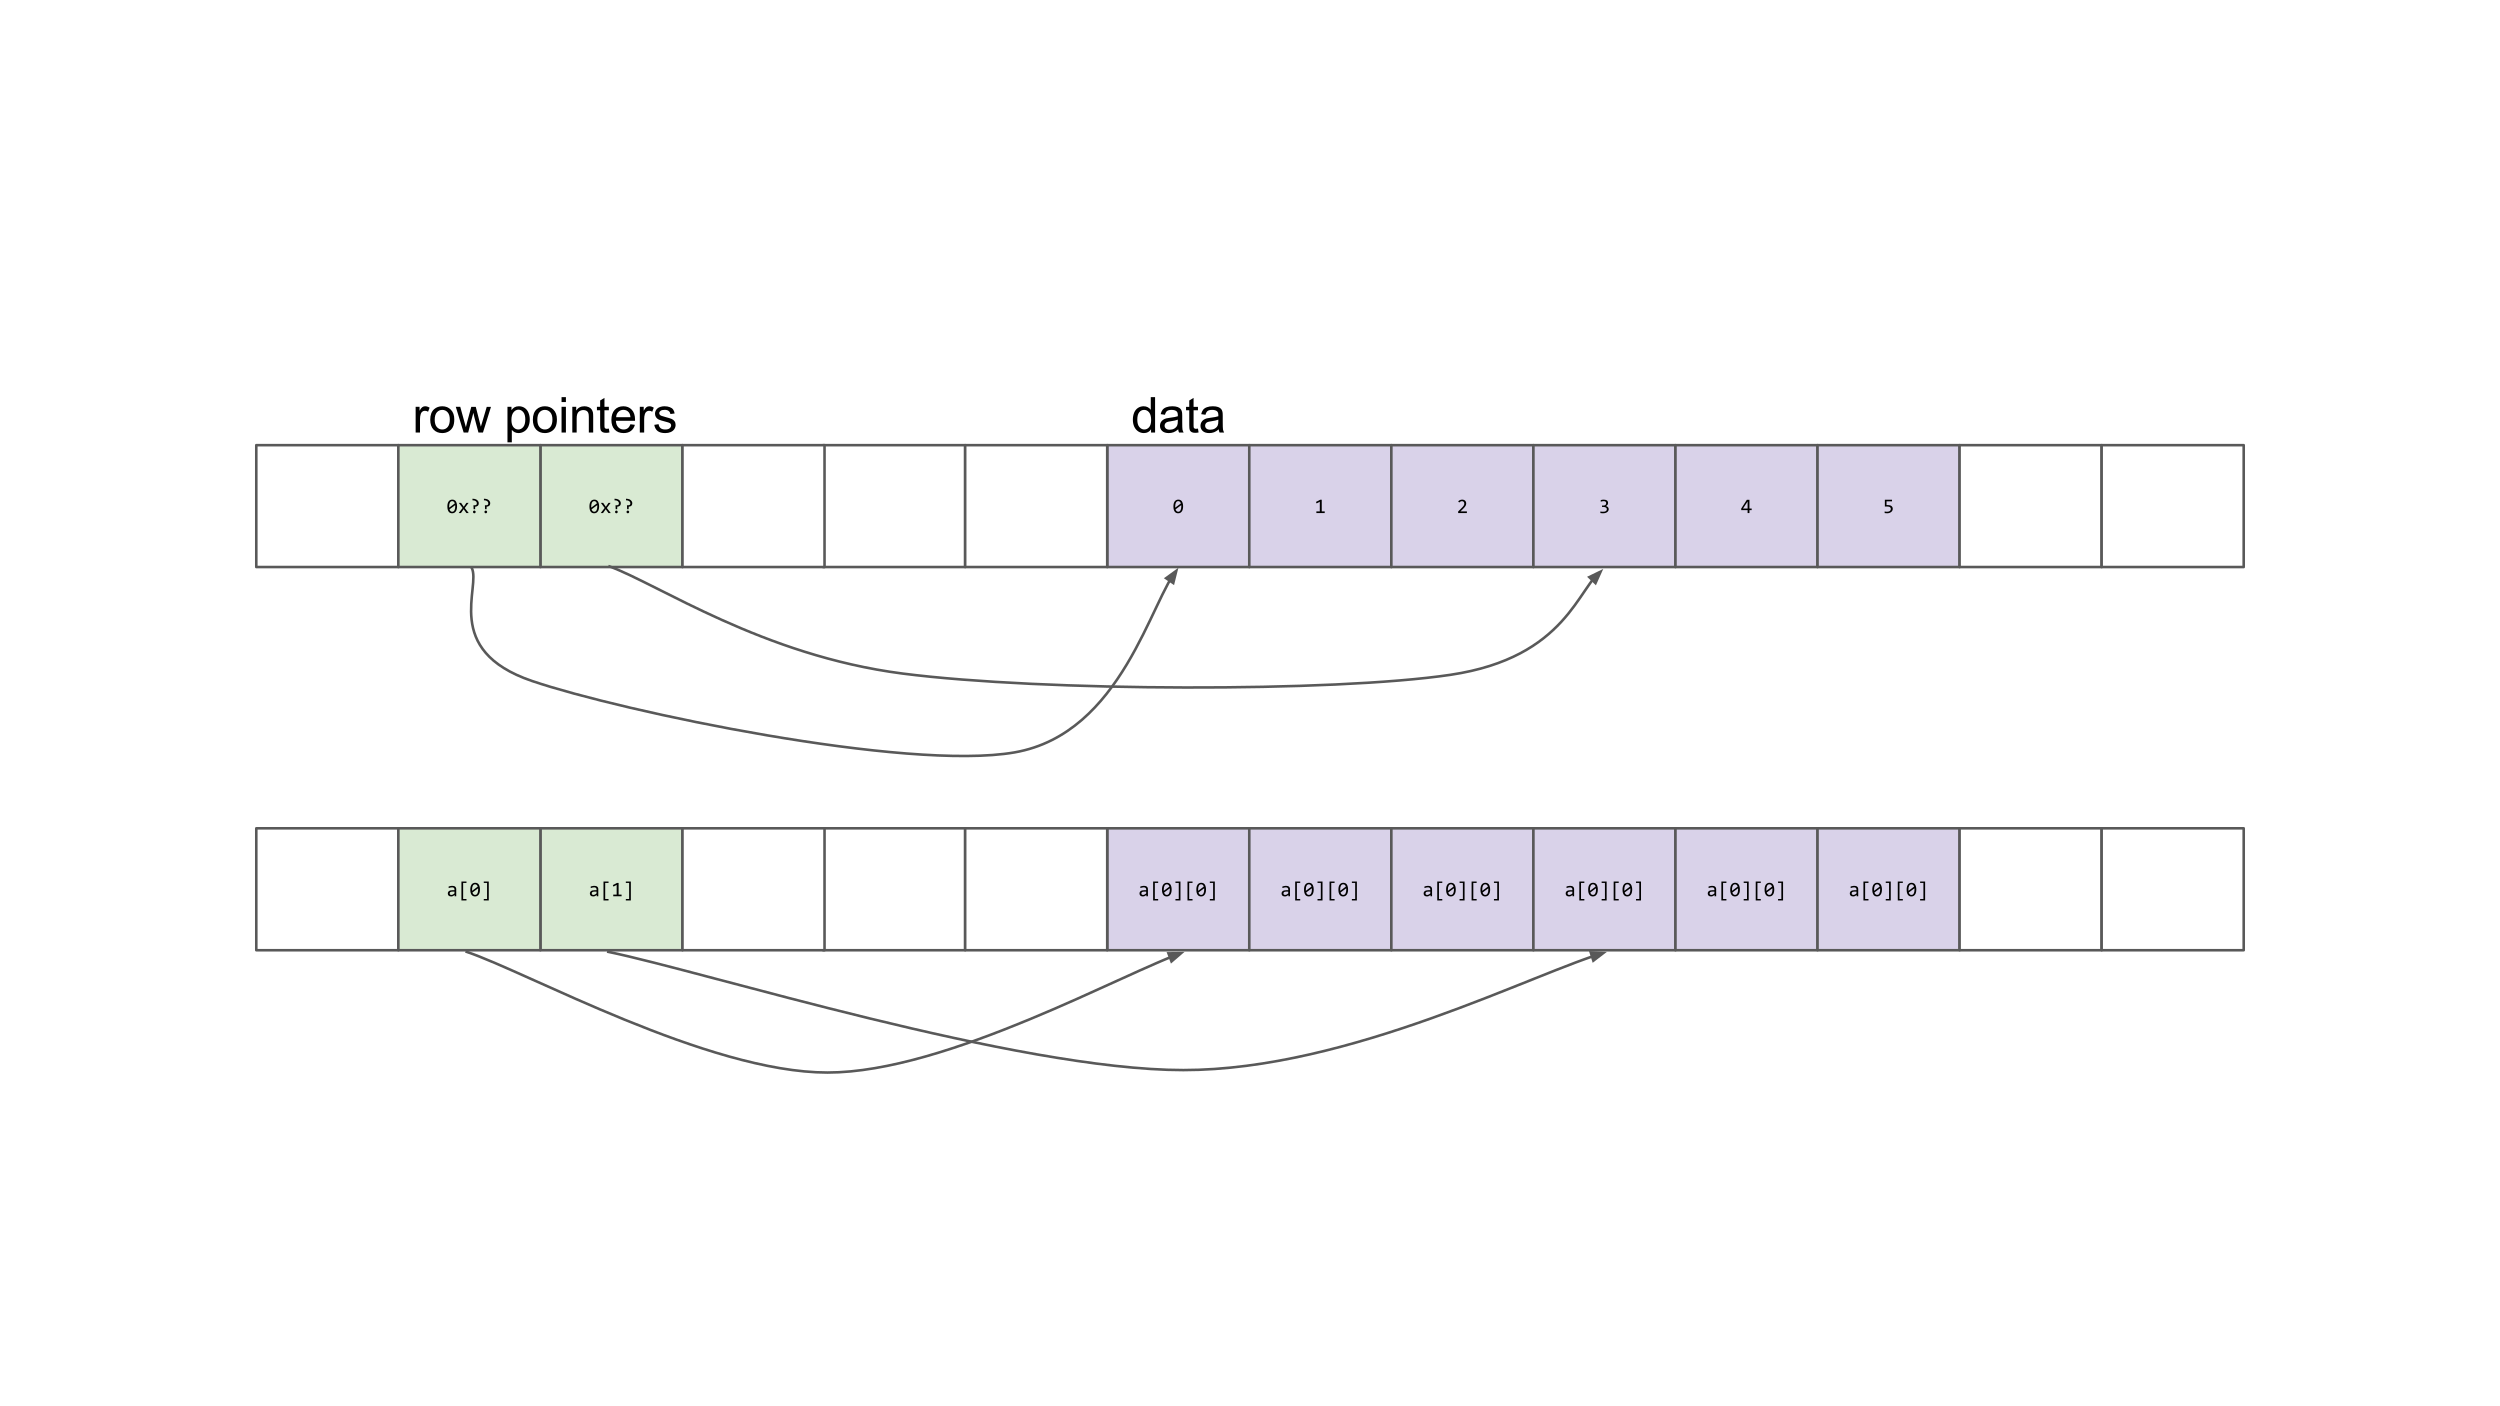 <?xml version="1.0" standalone="yes"?>

<svg version="1.1" viewBox="0.0 0.0 960.0 540.0" fill="none" stroke="none" stroke-linecap="square" stroke-miterlimit="10" xmlns="http://www.w3.org/2000/svg" xmlns:xlink="http://www.w3.org/1999/xlink"><rect x="0.0" y="0.0" width="960.0" height="540.0" fill="#808080" stroke="none"/><clipPath id="p.0"><path d="m0 0l960.0 0l0 540.0l-960.0 0l0 -540.0z" clip-rule="nonzero"></path></clipPath><g clip-path="url(#p.0)"><path fill="#ffffff" d="m0 0l960.0 0l0 540.0l-960.0 0z" fill-rule="nonzero"></path><path fill="#000000" fill-opacity="0.0" d="m425.362 139.163l272.378 0l0 31.78l-272.378 0z" fill-rule="nonzero"></path><path fill="#000000" d="m442.003 166.083l0 -1.25q-0.938 1.469 -2.75 1.469q-1.172 0 -2.172 -0.641q-0.984 -0.656 -1.531 -1.812q-0.531 -1.172 -0.531 -2.688q0 -1.469 0.484 -2.672q0.5 -1.203 1.469 -1.844q0.984 -0.641 2.203 -0.641q0.891 0 1.578 0.375q0.703 0.375 1.141 0.984l0 -4.875l1.656 0l0 13.594l-1.547 0zm-5.281 -4.922q0 1.891 0.797 2.828q0.812 0.938 1.891 0.938q1.094 0 1.859 -0.891q0.766 -0.891 0.766 -2.734q0 -2.016 -0.781 -2.953q-0.781 -0.953 -1.922 -0.953q-1.109 0 -1.859 0.906q-0.75 0.906 -0.75 2.859zm15.704 3.703q-0.938 0.797 -1.797 1.125q-0.859 0.312 -1.844 0.312q-1.609 0 -2.484 -0.781q-0.875 -0.797 -0.875 -2.031q0 -0.734 0.328 -1.328q0.328 -0.594 0.859 -0.953q0.531 -0.359 1.203 -0.547q0.5 -0.141 1.484 -0.25q2.031 -0.25 2.984 -0.578q0 -0.344 0 -0.438q0 -1.016 -0.469 -1.438q-0.641 -0.562 -1.906 -0.562q-1.172 0 -1.734 0.406q-0.562 0.406 -0.828 1.469l-1.641 -0.234q0.234 -1.047 0.734 -1.688q0.516 -0.641 1.469 -0.984q0.969 -0.359 2.25 -0.359q1.266 0 2.047 0.297q0.781 0.297 1.156 0.75q0.375 0.453 0.516 1.141q0.094 0.422 0.094 1.531l0 2.234q0 2.328 0.094 2.953q0.109 0.609 0.438 1.172l-1.75 0q-0.266 -0.516 -0.328 -1.219zm-0.141 -3.719q-0.906 0.359 -2.734 0.625q-1.031 0.141 -1.453 0.328q-0.422 0.188 -0.656 0.547q-0.234 0.359 -0.234 0.797q0 0.672 0.5 1.125q0.516 0.438 1.484 0.438q0.969 0 1.719 -0.422q0.75 -0.438 1.109 -1.156q0.266 -0.578 0.266 -1.672l0 -0.609zm7.735 3.438l0.234 1.484q-0.703 0.141 -1.266 0.141q-0.906 0 -1.406 -0.281q-0.5 -0.297 -0.703 -0.75q-0.203 -0.469 -0.203 -1.984l0 -5.656l-1.234 0l0 -1.312l1.234 0l0 -2.438l1.656 -1.0l0 3.438l1.688 0l0 1.312l-1.688 0l0 5.75q0 0.719 0.078 0.922q0.094 0.203 0.297 0.328q0.203 0.125 0.578 0.125q0.266 0 0.734 -0.078zm7.965 0.281q-0.938 0.797 -1.797 1.125q-0.859 0.312 -1.844 0.312q-1.609 0 -2.484 -0.781q-0.875 -0.797 -0.875 -2.031q0 -0.734 0.328 -1.328q0.328 -0.594 0.859 -0.953q0.531 -0.359 1.203 -0.547q0.5 -0.141 1.484 -0.25q2.031 -0.25 2.984 -0.578q0 -0.344 0 -0.438q0 -1.016 -0.469 -1.438q-0.641 -0.562 -1.906 -0.562q-1.172 0 -1.734 0.406q-0.562 0.406 -0.828 1.469l-1.641 -0.234q0.234 -1.047 0.734 -1.688q0.516 -0.641 1.469 -0.984q0.969 -0.359 2.25 -0.359q1.266 0 2.047 0.297q0.781 0.297 1.156 0.75q0.375 0.453 0.516 1.141q0.094 0.422 0.094 1.531l0 2.234q0 2.328 0.094 2.953q0.109 0.609 0.438 1.172l-1.75 0q-0.266 -0.516 -0.328 -1.219zm-0.141 -3.719q-0.906 0.359 -2.734 0.625q-1.031 0.141 -1.453 0.328q-0.422 0.188 -0.656 0.547q-0.234 0.359 -0.234 0.797q0 0.672 0.5 1.125q0.516 0.438 1.484 0.438q0.969 0 1.719 -0.422q0.75 -0.438 1.109 -1.156q0.266 -0.578 0.266 -1.672l0 -0.609z" fill-rule="nonzero"></path><path fill="#000000" fill-opacity="0.0" d="m149.373 139.163l272.378 0l0 31.78l-272.378 0z" fill-rule="nonzero"></path><path fill="#000000" d="m159.607 166.083l0 -9.859l1.5 0l0 1.5q0.578 -1.047 1.062 -1.375q0.484 -0.344 1.078 -0.344q0.844 0 1.719 0.547l-0.578 1.547q-0.609 -0.359 -1.234 -0.359q-0.547 0 -0.984 0.328q-0.422 0.328 -0.609 0.906q-0.281 0.891 -0.281 1.953l0 5.156l-1.672 0zm5.603 -4.922q0 -2.734 1.531 -4.062q1.266 -1.094 3.094 -1.094q2.031 0 3.312 1.344q1.297 1.328 1.297 3.672q0 1.906 -0.578 3.0q-0.562 1.078 -1.656 1.688q-1.078 0.594 -2.375 0.594q-2.062 0 -3.344 -1.328q-1.281 -1.328 -1.281 -3.812zm1.719 0q0 1.891 0.828 2.828q0.828 0.938 2.078 0.938q1.25 0 2.062 -0.938q0.828 -0.953 0.828 -2.891q0 -1.828 -0.828 -2.766q-0.828 -0.938 -2.062 -0.938q-1.25 0 -2.078 0.938q-0.828 0.938 -0.828 2.828zm11.11 4.922l-3.016 -9.859l1.719 0l1.562 5.688l0.594 2.125q0.031 -0.156 0.5 -2.031l1.578 -5.781l1.719 0l1.469 5.719l0.484 1.891l0.578 -1.906l1.688 -5.703l1.625 0l-3.078 9.859l-1.734 0l-1.578 -5.906l-0.375 -1.672l-2.0 7.578l-1.734 0zm16.828 3.781l0 -13.641l1.531 0l0 1.281q0.531 -0.75 1.203 -1.125q0.688 -0.375 1.641 -0.375q1.266 0 2.234 0.656q0.969 0.641 1.453 1.828q0.5 1.188 0.5 2.594q0 1.516 -0.547 2.734q-0.547 1.203 -1.578 1.844q-1.031 0.641 -2.172 0.641q-0.844 0 -1.516 -0.344q-0.656 -0.359 -1.078 -0.891l0 4.797l-1.672 0zm1.516 -8.656q0 1.906 0.766 2.812q0.781 0.906 1.875 0.906q1.109 0 1.891 -0.938q0.797 -0.938 0.797 -2.922q0 -1.875 -0.781 -2.812q-0.766 -0.938 -1.844 -0.938q-1.062 0 -1.891 1.0q-0.812 1.0 -0.812 2.891zm8.235 -0.047q0 -2.734 1.531 -4.062q1.266 -1.094 3.094 -1.094q2.031 0 3.312 1.344q1.297 1.328 1.297 3.672q0 1.906 -0.578 3.0q-0.562 1.078 -1.656 1.688q-1.078 0.594 -2.375 0.594q-2.062 0 -3.344 -1.328q-1.281 -1.328 -1.281 -3.812zm1.719 0q0 1.891 0.828 2.828q0.828 0.938 2.078 0.938q1.25 0 2.062 -0.938q0.828 -0.953 0.828 -2.891q0 -1.828 -0.828 -2.766q-0.828 -0.938 -2.062 -0.938q-1.25 0 -2.078 0.938q-0.828 0.938 -0.828 2.828zm9.298 -6.766l0 -1.906l1.672 0l0 1.906l-1.672 0zm0 11.688l0 -9.859l1.672 0l0 9.859l-1.672 0zm4.129 0l0 -9.859l1.5 0l0 1.406q1.094 -1.625 3.141 -1.625q0.891 0 1.641 0.328q0.75 0.312 1.109 0.844q0.375 0.516 0.531 1.219q0.094 0.469 0.094 1.625l0 6.062l-1.672 0l0 -6.0q0 -1.016 -0.203 -1.516q-0.188 -0.516 -0.688 -0.812q-0.5 -0.297 -1.172 -0.297q-1.062 0 -1.844 0.672q-0.766 0.672 -0.766 2.578l0 5.375l-1.672 0zm14.032 -1.5l0.234 1.484q-0.703 0.141 -1.266 0.141q-0.906 0 -1.406 -0.281q-0.5 -0.297 -0.703 -0.75q-0.203 -0.469 -0.203 -1.984l0 -5.656l-1.234 0l0 -1.312l1.234 0l0 -2.438l1.656 -1.0l0 3.438l1.688 0l0 1.312l-1.688 0l0 5.75q0 0.719 0.078 0.922q0.094 0.203 0.297 0.328q0.203 0.125 0.578 0.125q0.266 0 0.734 -0.078zm8.277 -1.672l1.719 0.219q-0.406 1.5 -1.516 2.344q-1.094 0.828 -2.812 0.828q-2.156 0 -3.422 -1.328q-1.266 -1.328 -1.266 -3.734q0 -2.484 1.266 -3.859q1.281 -1.375 3.328 -1.375q1.984 0 3.234 1.344q1.25 1.344 1.25 3.797q0 0.141 -0.016 0.438l-7.344 0q0.094 1.625 0.922 2.484q0.828 0.859 2.062 0.859q0.906 0 1.547 -0.469q0.656 -0.484 1.047 -1.547zm-5.484 -2.703l5.5 0q-0.109 -1.234 -0.625 -1.859q-0.797 -0.969 -2.078 -0.969q-1.141 0 -1.938 0.781q-0.781 0.766 -0.859 2.047zm9.094 5.875l0 -9.859l1.5 0l0 1.5q0.578 -1.047 1.062 -1.375q0.484 -0.344 1.078 -0.344q0.844 0 1.719 0.547l-0.578 1.547q-0.609 -0.359 -1.234 -0.359q-0.547 0 -0.984 0.328q-0.422 0.328 -0.609 0.906q-0.281 0.891 -0.281 1.953l0 5.156l-1.672 0zm5.556 -2.938l1.656 -0.266q0.141 1.0 0.766 1.531q0.641 0.516 1.781 0.516q1.156 0 1.703 -0.469q0.562 -0.469 0.562 -1.094q0 -0.562 -0.484 -0.891q-0.344 -0.219 -1.703 -0.562q-1.844 -0.469 -2.562 -0.797q-0.703 -0.344 -1.078 -0.938q-0.359 -0.609 -0.359 -1.328q0 -0.656 0.297 -1.219q0.312 -0.562 0.828 -0.938q0.391 -0.281 1.062 -0.484q0.672 -0.203 1.438 -0.203q1.172 0 2.047 0.344q0.875 0.328 1.281 0.906q0.422 0.562 0.578 1.516l-1.625 0.219q-0.109 -0.75 -0.656 -1.172q-0.531 -0.438 -1.5 -0.438q-1.156 0 -1.641 0.391q-0.484 0.375 -0.484 0.875q0 0.328 0.203 0.594q0.203 0.266 0.641 0.438q0.25 0.094 1.469 0.438q1.766 0.469 2.469 0.766q0.703 0.297 1.094 0.875q0.406 0.578 0.406 1.438q0 0.828 -0.484 1.578q-0.484 0.734 -1.406 1.141q-0.922 0.391 -2.078 0.391q-1.922 0 -2.938 -0.797q-1.0 -0.797 -1.281 -2.359z" fill-rule="nonzero"></path><path fill="#d9d2e9" d="m425.175 318.076l54.551 0l0 46.803l-54.551 0z" fill-rule="nonzero"></path><path stroke="#595959" stroke-width="1.0" stroke-linejoin="round" stroke-linecap="butt" d="m425.175 318.076l54.551 0l0 46.803l-54.551 0z" fill-rule="nonzero"></path><path fill="#000000" d="m440.196 344.158l-0.016 -0.531q-0.312 0.312 -0.641 0.469q-0.328 0.141 -0.703 0.141q-0.328 0 -0.578 -0.094q-0.234 -0.094 -0.391 -0.234q-0.141 -0.156 -0.219 -0.359q-0.078 -0.203 -0.078 -0.438q0 -0.594 0.438 -0.922q0.453 -0.344 1.312 -0.344l0.812 0l0 -0.344q0 -0.344 -0.234 -0.547q-0.219 -0.219 -0.672 -0.219q-0.328 0 -0.656 0.078q-0.328 0.078 -0.672 0.219l0 -0.625q0.141 -0.047 0.297 -0.078q0.156 -0.047 0.328 -0.078q0.172 -0.047 0.359 -0.062q0.203 -0.031 0.391 -0.031q0.359 0 0.641 0.078q0.297 0.078 0.484 0.25q0.203 0.156 0.297 0.406q0.109 0.234 0.109 0.562l0 2.703l-0.609 0zm-0.062 -1.781l-0.875 0q-0.25 0 -0.438 0.047q-0.172 0.047 -0.297 0.141q-0.109 0.094 -0.172 0.234q-0.062 0.125 -0.062 0.281q0 0.125 0.031 0.234q0.047 0.094 0.125 0.172q0.078 0.078 0.203 0.125q0.125 0.047 0.297 0.047q0.234 0 0.531 -0.141q0.312 -0.141 0.656 -0.453l0 -0.688zm4.602 3.391l-1.938 0l0 -7.266l1.938 0l0 0.547l-1.281 0l0 6.172l1.281 0l0 0.547zm5.18 -4.156q0 0.578 -0.125 1.062q-0.109 0.484 -0.359 0.828q-0.234 0.344 -0.594 0.547q-0.344 0.188 -0.828 0.188q-0.406 0 -0.75 -0.156q-0.328 -0.156 -0.562 -0.469q-0.234 -0.328 -0.375 -0.828q-0.125 -0.5 -0.125 -1.172q0 -0.594 0.109 -1.078q0.125 -0.484 0.359 -0.828q0.25 -0.344 0.594 -0.531q0.359 -0.188 0.828 -0.188q0.422 0 0.75 0.156q0.344 0.141 0.578 0.469q0.234 0.328 0.359 0.828q0.141 0.484 0.141 1.172zm-0.688 0.016q0 -0.125 -0.016 -0.25q-0.016 -0.141 -0.016 -0.266l-2.172 1.609q0.062 0.203 0.156 0.375q0.094 0.172 0.219 0.297q0.125 0.109 0.281 0.188q0.172 0.062 0.375 0.062q0.266 0 0.484 -0.125q0.219 -0.125 0.359 -0.375q0.156 -0.266 0.234 -0.641q0.094 -0.375 0.094 -0.875zm-2.344 -0.047q0 0.125 0 0.25q0 0.109 0.016 0.234l2.156 -1.609q-0.047 -0.188 -0.141 -0.344q-0.094 -0.172 -0.219 -0.297q-0.125 -0.125 -0.281 -0.188q-0.156 -0.062 -0.359 -0.062q-0.266 0 -0.484 0.125q-0.219 0.125 -0.375 0.391q-0.141 0.25 -0.234 0.625q-0.078 0.375 -0.078 0.875zm6.414 4.188l-1.922 0l0 -0.547l1.266 0l0 -6.172l-1.266 0l0 -0.547l1.922 0l0 7.266zm4.633 0l-1.938 0l0 -7.266l1.938 0l0 0.547l-1.281 0l0 6.172l1.281 0l0 0.547zm5.18 -4.156q0 0.578 -0.125 1.062q-0.109 0.484 -0.359 0.828q-0.234 0.344 -0.594 0.547q-0.344 0.188 -0.828 0.188q-0.406 0 -0.75 -0.156q-0.328 -0.156 -0.562 -0.469q-0.234 -0.328 -0.375 -0.828q-0.125 -0.5 -0.125 -1.172q0 -0.594 0.109 -1.078q0.125 -0.484 0.359 -0.828q0.25 -0.344 0.594 -0.531q0.359 -0.188 0.828 -0.188q0.422 0 0.75 0.156q0.344 0.141 0.578 0.469q0.234 0.328 0.359 0.828q0.141 0.484 0.141 1.172zm-0.688 0.016q0 -0.125 -0.016 -0.25q-0.016 -0.141 -0.016 -0.266l-2.172 1.609q0.062 0.203 0.156 0.375q0.094 0.172 0.219 0.297q0.125 0.109 0.281 0.188q0.172 0.062 0.375 0.062q0.266 0 0.484 -0.125q0.219 -0.125 0.359 -0.375q0.156 -0.266 0.234 -0.641q0.094 -0.375 0.094 -0.875zm-2.344 -0.047q0 0.125 0 0.25q0 0.109 0.016 0.234l2.156 -1.609q-0.047 -0.188 -0.141 -0.344q-0.094 -0.172 -0.219 -0.297q-0.125 -0.125 -0.281 -0.188q-0.156 -0.062 -0.359 -0.062q-0.266 0 -0.484 0.125q-0.219 0.125 -0.375 0.391q-0.141 0.25 -0.234 0.625q-0.078 0.375 -0.078 0.875zm6.414 4.188l-1.922 0l0 -0.547l1.266 0l0 -6.172l-1.266 0l0 -0.547l1.922 0l0 7.266z" fill-rule="nonzero"></path><path fill="#d9d2e9" d="m479.726 318.076l54.551 0l0 46.803l-54.551 0z" fill-rule="nonzero"></path><path stroke="#595959" stroke-width="1.0" stroke-linejoin="round" stroke-linecap="butt" d="m479.726 318.076l54.551 0l0 46.803l-54.551 0z" fill-rule="nonzero"></path><path fill="#000000" d="m494.747 344.158l-0.016 -0.531q-0.312 0.312 -0.641 0.469q-0.328 0.141 -0.703 0.141q-0.328 0 -0.578 -0.094q-0.234 -0.094 -0.391 -0.234q-0.141 -0.156 -0.219 -0.359q-0.078 -0.203 -0.078 -0.438q0 -0.594 0.438 -0.922q0.453 -0.344 1.312 -0.344l0.812 0l0 -0.344q0 -0.344 -0.234 -0.547q-0.219 -0.219 -0.672 -0.219q-0.328 0 -0.656 0.078q-0.328 0.078 -0.672 0.219l0 -0.625q0.141 -0.047 0.297 -0.078q0.156 -0.047 0.328 -0.078q0.172 -0.047 0.359 -0.062q0.203 -0.031 0.391 -0.031q0.359 0 0.641 0.078q0.297 0.078 0.484 0.25q0.203 0.156 0.297 0.406q0.109 0.234 0.109 0.562l0 2.703l-0.609 0zm-0.062 -1.781l-0.875 0q-0.25 0 -0.438 0.047q-0.172 0.047 -0.297 0.141q-0.109 0.094 -0.172 0.234q-0.062 0.125 -0.062 0.281q0 0.125 0.031 0.234q0.047 0.094 0.125 0.172q0.078 0.078 0.203 0.125q0.125 0.047 0.297 0.047q0.234 0 0.531 -0.141q0.312 -0.141 0.656 -0.453l0 -0.688zm4.602 3.391l-1.938 0l0 -7.266l1.938 0l0 0.547l-1.281 0l0 6.172l1.281 0l0 0.547zm5.18 -4.156q0 0.578 -0.125 1.062q-0.109 0.484 -0.359 0.828q-0.234 0.344 -0.594 0.547q-0.344 0.188 -0.828 0.188q-0.406 0 -0.75 -0.156q-0.328 -0.156 -0.562 -0.469q-0.234 -0.328 -0.375 -0.828q-0.125 -0.5 -0.125 -1.172q0 -0.594 0.109 -1.078q0.125 -0.484 0.359 -0.828q0.25 -0.344 0.594 -0.531q0.359 -0.188 0.828 -0.188q0.422 0 0.75 0.156q0.344 0.141 0.578 0.469q0.234 0.328 0.359 0.828q0.141 0.484 0.141 1.172zm-0.688 0.016q0 -0.125 -0.016 -0.25q-0.016 -0.141 -0.016 -0.266l-2.172 1.609q0.062 0.203 0.156 0.375q0.094 0.172 0.219 0.297q0.125 0.109 0.281 0.188q0.172 0.062 0.375 0.062q0.266 0 0.484 -0.125q0.219 -0.125 0.359 -0.375q0.156 -0.266 0.234 -0.641q0.094 -0.375 0.094 -0.875zm-2.344 -0.047q0 0.125 0 0.25q0 0.109 0.016 0.234l2.156 -1.609q-0.047 -0.188 -0.141 -0.344q-0.094 -0.172 -0.219 -0.297q-0.125 -0.125 -0.281 -0.188q-0.156 -0.062 -0.359 -0.062q-0.266 0 -0.484 0.125q-0.219 0.125 -0.375 0.391q-0.141 0.25 -0.234 0.625q-0.078 0.375 -0.078 0.875zm6.414 4.188l-1.922 0l0 -0.547l1.266 0l0 -6.172l-1.266 0l0 -0.547l1.922 0l0 7.266zm4.633 0l-1.937 0l0 -7.266l1.937 0l0 0.547l-1.281 0l0 6.172l1.281 0l0 0.547zm5.18 -4.156q0 0.578 -0.125 1.062q-0.109 0.484 -0.359 0.828q-0.234 0.344 -0.594 0.547q-0.344 0.188 -0.828 0.188q-0.406 0 -0.75 -0.156q-0.328 -0.156 -0.562 -0.469q-0.234 -0.328 -0.375 -0.828q-0.125 -0.5 -0.125 -1.172q0 -0.594 0.109 -1.078q0.125 -0.484 0.359 -0.828q0.25 -0.344 0.594 -0.531q0.359 -0.188 0.828 -0.188q0.422 0 0.75 0.156q0.344 0.141 0.578 0.469q0.234 0.328 0.359 0.828q0.141 0.484 0.141 1.172zm-0.688 0.016q0 -0.125 -0.016 -0.25q-0.016 -0.141 -0.016 -0.266l-2.172 1.609q0.062 0.203 0.156 0.375q0.094 0.172 0.219 0.297q0.125 0.109 0.281 0.188q0.172 0.062 0.375 0.062q0.266 0 0.484 -0.125q0.219 -0.125 0.359 -0.375q0.156 -0.266 0.234 -0.641q0.094 -0.375 0.094 -0.875zm-2.344 -0.047q0 0.125 0 0.25q0 0.109 0.016 0.234l2.156 -1.609q-0.047 -0.188 -0.141 -0.344q-0.094 -0.172 -0.219 -0.297q-0.125 -0.125 -0.281 -0.188q-0.156 -0.062 -0.359 -0.062q-0.266 0 -0.484 0.125q-0.219 0.125 -0.375 0.391q-0.141 0.25 -0.234 0.625q-0.078 0.375 -0.078 0.875zm6.414 4.188l-1.922 0l0 -0.547l1.266 0l0 -6.172l-1.266 0l0 -0.547l1.922 0l0 7.266z" fill-rule="nonzero"></path><path fill="#d9d2e9" d="m534.277 318.076l54.551 0l0 46.803l-54.551 0z" fill-rule="nonzero"></path><path stroke="#595959" stroke-width="1.0" stroke-linejoin="round" stroke-linecap="butt" d="m534.277 318.076l54.551 0l0 46.803l-54.551 0z" fill-rule="nonzero"></path><path fill="#000000" d="m549.299 344.158l-0.016 -0.531q-0.312 0.312 -0.641 0.469q-0.328 0.141 -0.703 0.141q-0.328 0 -0.578 -0.094q-0.234 -0.094 -0.391 -0.234q-0.141 -0.156 -0.219 -0.359q-0.078 -0.203 -0.078 -0.438q0 -0.594 0.438 -0.922q0.453 -0.344 1.312 -0.344l0.812 0l0 -0.344q0 -0.344 -0.234 -0.547q-0.219 -0.219 -0.672 -0.219q-0.328 0 -0.656 0.078q-0.328 0.078 -0.672 0.219l0 -0.625q0.141 -0.047 0.297 -0.078q0.156 -0.047 0.328 -0.078q0.172 -0.047 0.359 -0.062q0.203 -0.031 0.391 -0.031q0.359 0 0.641 0.078q0.297 0.078 0.484 0.25q0.203 0.156 0.297 0.406q0.109 0.234 0.109 0.562l0 2.703l-0.609 0zm-0.062 -1.781l-0.875 0q-0.25 0 -0.438 0.047q-0.172 0.047 -0.297 0.141q-0.109 0.094 -0.172 0.234q-0.062 0.125 -0.062 0.281q0 0.125 0.031 0.234q0.047 0.094 0.125 0.172q0.078 0.078 0.203 0.125q0.125 0.047 0.297 0.047q0.234 0 0.531 -0.141q0.312 -0.141 0.656 -0.453l0 -0.688zm4.602 3.391l-1.938 0l0 -7.266l1.938 0l0 0.547l-1.281 0l0 6.172l1.281 0l0 0.547zm5.18 -4.156q0 0.578 -0.125 1.062q-0.109 0.484 -0.359 0.828q-0.234 0.344 -0.594 0.547q-0.344 0.188 -0.828 0.188q-0.406 0 -0.75 -0.156q-0.328 -0.156 -0.562 -0.469q-0.234 -0.328 -0.375 -0.828q-0.125 -0.5 -0.125 -1.172q0 -0.594 0.109 -1.078q0.125 -0.484 0.359 -0.828q0.25 -0.344 0.594 -0.531q0.359 -0.188 0.828 -0.188q0.422 0 0.75 0.156q0.344 0.141 0.578 0.469q0.234 0.328 0.359 0.828q0.141 0.484 0.141 1.172zm-0.688 0.016q0 -0.125 -0.016 -0.25q-0.016 -0.141 -0.016 -0.266l-2.172 1.609q0.062 0.203 0.156 0.375q0.094 0.172 0.219 0.297q0.125 0.109 0.281 0.188q0.172 0.062 0.375 0.062q0.266 0 0.484 -0.125q0.219 -0.125 0.359 -0.375q0.156 -0.266 0.234 -0.641q0.094 -0.375 0.094 -0.875zm-2.344 -0.047q0 0.125 0 0.25q0 0.109 0.016 0.234l2.156 -1.609q-0.047 -0.188 -0.141 -0.344q-0.094 -0.172 -0.219 -0.297q-0.125 -0.125 -0.281 -0.188q-0.156 -0.062 -0.359 -0.062q-0.266 0 -0.484 0.125q-0.219 0.125 -0.375 0.391q-0.141 0.25 -0.234 0.625q-0.078 0.375 -0.078 0.875zm6.414 4.188l-1.922 0l0 -0.547l1.266 0l0 -6.172l-1.266 0l0 -0.547l1.922 0l0 7.266zm4.633 0l-1.938 0l0 -7.266l1.938 0l0 0.547l-1.281 0l0 6.172l1.281 0l0 0.547zm5.18 -4.156q0 0.578 -0.125 1.062q-0.109 0.484 -0.359 0.828q-0.234 0.344 -0.594 0.547q-0.344 0.188 -0.828 0.188q-0.406 0 -0.75 -0.156q-0.328 -0.156 -0.562 -0.469q-0.234 -0.328 -0.375 -0.828q-0.125 -0.5 -0.125 -1.172q0 -0.594 0.109 -1.078q0.125 -0.484 0.359 -0.828q0.25 -0.344 0.594 -0.531q0.359 -0.188 0.828 -0.188q0.422 0 0.75 0.156q0.344 0.141 0.578 0.469q0.234 0.328 0.359 0.828q0.141 0.484 0.141 1.172zm-0.688 0.016q0 -0.125 -0.016 -0.25q-0.016 -0.141 -0.016 -0.266l-2.172 1.609q0.062 0.203 0.156 0.375q0.094 0.172 0.219 0.297q0.125 0.109 0.281 0.188q0.172 0.062 0.375 0.062q0.266 0 0.484 -0.125q0.219 -0.125 0.359 -0.375q0.156 -0.266 0.234 -0.641q0.094 -0.375 0.094 -0.875zm-2.344 -0.047q0 0.125 0 0.25q0 0.109 0.016 0.234l2.156 -1.609q-0.047 -0.188 -0.141 -0.344q-0.094 -0.172 -0.219 -0.297q-0.125 -0.125 -0.281 -0.188q-0.156 -0.062 -0.359 -0.062q-0.266 0 -0.484 0.125q-0.219 0.125 -0.375 0.391q-0.141 0.25 -0.234 0.625q-0.078 0.375 -0.078 0.875zm6.414 4.188l-1.922 0l0 -0.547l1.266 0l0 -6.172l-1.266 0l0 -0.547l1.922 0l0 7.266z" fill-rule="nonzero"></path><path fill="#d9d2e9" d="m588.828 318.076l54.551 0l0 46.803l-54.551 0z" fill-rule="nonzero"></path><path stroke="#595959" stroke-width="1.0" stroke-linejoin="round" stroke-linecap="butt" d="m588.828 318.076l54.551 0l0 46.803l-54.551 0z" fill-rule="nonzero"></path><path fill="#000000" d="m603.85 344.158l-0.016 -0.531q-0.312 0.312 -0.641 0.469q-0.328 0.141 -0.703 0.141q-0.328 0 -0.578 -0.094q-0.234 -0.094 -0.391 -0.234q-0.141 -0.156 -0.219 -0.359q-0.078 -0.203 -0.078 -0.438q0 -0.594 0.438 -0.922q0.453 -0.344 1.312 -0.344l0.812 0l0 -0.344q0 -0.344 -0.234 -0.547q-0.219 -0.219 -0.672 -0.219q-0.328 0 -0.656 0.078q-0.328 0.078 -0.672 0.219l0 -0.625q0.141 -0.047 0.297 -0.078q0.156 -0.047 0.328 -0.078q0.172 -0.047 0.359 -0.062q0.203 -0.031 0.391 -0.031q0.359 0 0.641 0.078q0.297 0.078 0.484 0.25q0.203 0.156 0.297 0.406q0.109 0.234 0.109 0.562l0 2.703l-0.609 0zm-0.062 -1.781l-0.875 0q-0.25 0 -0.438 0.047q-0.172 0.047 -0.297 0.141q-0.109 0.094 -0.172 0.234q-0.062 0.125 -0.062 0.281q0 0.125 0.031 0.234q0.047 0.094 0.125 0.172q0.078 0.078 0.203 0.125q0.125 0.047 0.297 0.047q0.234 0 0.531 -0.141q0.312 -0.141 0.656 -0.453l0 -0.688zm4.602 3.391l-1.938 0l0 -7.266l1.938 0l0 0.547l-1.281 0l0 6.172l1.281 0l0 0.547zm5.18 -4.156q0 0.578 -0.125 1.062q-0.109 0.484 -0.359 0.828q-0.234 0.344 -0.594 0.547q-0.344 0.188 -0.828 0.188q-0.406 0 -0.75 -0.156q-0.328 -0.156 -0.562 -0.469q-0.234 -0.328 -0.375 -0.828q-0.125 -0.5 -0.125 -1.172q0 -0.594 0.109 -1.078q0.125 -0.484 0.359 -0.828q0.25 -0.344 0.594 -0.531q0.359 -0.188 0.828 -0.188q0.422 0 0.75 0.156q0.344 0.141 0.578 0.469q0.234 0.328 0.359 0.828q0.141 0.484 0.141 1.172zm-0.688 0.016q0 -0.125 -0.016 -0.25q-0.016 -0.141 -0.016 -0.266l-2.172 1.609q0.062 0.203 0.156 0.375q0.094 0.172 0.219 0.297q0.125 0.109 0.281 0.188q0.172 0.062 0.375 0.062q0.266 0 0.484 -0.125q0.219 -0.125 0.359 -0.375q0.156 -0.266 0.234 -0.641q0.094 -0.375 0.094 -0.875zm-2.344 -0.047q0 0.125 0 0.25q0 0.109 0.016 0.234l2.156 -1.609q-0.047 -0.188 -0.141 -0.344q-0.094 -0.172 -0.219 -0.297q-0.125 -0.125 -0.281 -0.188q-0.156 -0.062 -0.359 -0.062q-0.266 0 -0.484 0.125q-0.219 0.125 -0.375 0.391q-0.141 0.25 -0.234 0.625q-0.078 0.375 -0.078 0.875zm6.414 4.188l-1.922 0l0 -0.547l1.266 0l0 -6.172l-1.266 0l0 -0.547l1.922 0l0 7.266zm4.633 0l-1.938 0l0 -7.266l1.938 0l0 0.547l-1.281 0l0 6.172l1.281 0l0 0.547zm5.18 -4.156q0 0.578 -0.125 1.062q-0.109 0.484 -0.359 0.828q-0.234 0.344 -0.594 0.547q-0.344 0.188 -0.828 0.188q-0.406 0 -0.75 -0.156q-0.328 -0.156 -0.562 -0.469q-0.234 -0.328 -0.375 -0.828q-0.125 -0.5 -0.125 -1.172q0 -0.594 0.109 -1.078q0.125 -0.484 0.359 -0.828q0.25 -0.344 0.594 -0.531q0.359 -0.188 0.828 -0.188q0.422 0 0.75 0.156q0.344 0.141 0.578 0.469q0.234 0.328 0.359 0.828q0.141 0.484 0.141 1.172zm-0.688 0.016q0 -0.125 -0.016 -0.25q-0.016 -0.141 -0.016 -0.266l-2.172 1.609q0.062 0.203 0.156 0.375q0.094 0.172 0.219 0.297q0.125 0.109 0.281 0.188q0.172 0.062 0.375 0.062q0.266 0 0.484 -0.125q0.219 -0.125 0.359 -0.375q0.156 -0.266 0.234 -0.641q0.094 -0.375 0.094 -0.875zm-2.344 -0.047q0 0.125 0 0.25q0 0.109 0.016 0.234l2.156 -1.609q-0.047 -0.188 -0.141 -0.344q-0.094 -0.172 -0.219 -0.297q-0.125 -0.125 -0.281 -0.188q-0.156 -0.062 -0.359 -0.062q-0.266 0 -0.484 0.125q-0.219 0.125 -0.375 0.391q-0.141 0.25 -0.234 0.625q-0.078 0.375 -0.078 0.875zm6.414 4.188l-1.922 0l0 -0.547l1.266 0l0 -6.172l-1.266 0l0 -0.547l1.922 0l0 7.266z" fill-rule="nonzero"></path><path fill="#d9d2e9" d="m643.379 318.076l54.551 0l0 46.803l-54.551 0z" fill-rule="nonzero"></path><path stroke="#595959" stroke-width="1.0" stroke-linejoin="round" stroke-linecap="butt" d="m643.379 318.076l54.551 0l0 46.803l-54.551 0z" fill-rule="nonzero"></path><path fill="#000000" d="m658.401 344.158l-0.016 -0.531q-0.312 0.312 -0.641 0.469q-0.328 0.141 -0.703 0.141q-0.328 0 -0.578 -0.094q-0.234 -0.094 -0.391 -0.234q-0.141 -0.156 -0.219 -0.359q-0.078 -0.203 -0.078 -0.438q0 -0.594 0.438 -0.922q0.453 -0.344 1.312 -0.344l0.812 0l0 -0.344q0 -0.344 -0.234 -0.547q-0.219 -0.219 -0.672 -0.219q-0.328 0 -0.656 0.078q-0.328 0.078 -0.672 0.219l0 -0.625q0.141 -0.047 0.297 -0.078q0.156 -0.047 0.328 -0.078q0.172 -0.047 0.359 -0.062q0.203 -0.031 0.391 -0.031q0.359 0 0.641 0.078q0.297 0.078 0.484 0.25q0.203 0.156 0.297 0.406q0.109 0.234 0.109 0.562l0 2.703l-0.609 0zm-0.062 -1.781l-0.875 0q-0.25 0 -0.438 0.047q-0.172 0.047 -0.297 0.141q-0.109 0.094 -0.172 0.234q-0.062 0.125 -0.062 0.281q0 0.125 0.031 0.234q0.047 0.094 0.125 0.172q0.078 0.078 0.203 0.125q0.125 0.047 0.297 0.047q0.234 0 0.531 -0.141q0.312 -0.141 0.656 -0.453l0 -0.688zm4.602 3.391l-1.938 0l0 -7.266l1.938 0l0 0.547l-1.281 0l0 6.172l1.281 0l0 0.547zm5.18 -4.156q0 0.578 -0.125 1.062q-0.109 0.484 -0.359 0.828q-0.234 0.344 -0.594 0.547q-0.344 0.188 -0.828 0.188q-0.406 0 -0.75 -0.156q-0.328 -0.156 -0.562 -0.469q-0.234 -0.328 -0.375 -0.828q-0.125 -0.5 -0.125 -1.172q0 -0.594 0.109 -1.078q0.125 -0.484 0.359 -0.828q0.25 -0.344 0.594 -0.531q0.359 -0.188 0.828 -0.188q0.422 0 0.75 0.156q0.344 0.141 0.578 0.469q0.234 0.328 0.359 0.828q0.141 0.484 0.141 1.172zm-0.688 0.016q0 -0.125 -0.016 -0.25q-0.016 -0.141 -0.016 -0.266l-2.172 1.609q0.062 0.203 0.156 0.375q0.094 0.172 0.219 0.297q0.125 0.109 0.281 0.188q0.172 0.062 0.375 0.062q0.266 0 0.484 -0.125q0.219 -0.125 0.359 -0.375q0.156 -0.266 0.234 -0.641q0.094 -0.375 0.094 -0.875zm-2.344 -0.047q0 0.125 0 0.25q0 0.109 0.016 0.234l2.156 -1.609q-0.047 -0.188 -0.141 -0.344q-0.094 -0.172 -0.219 -0.297q-0.125 -0.125 -0.281 -0.188q-0.156 -0.062 -0.359 -0.062q-0.266 0 -0.484 0.125q-0.219 0.125 -0.375 0.391q-0.141 0.25 -0.234 0.625q-0.078 0.375 -0.078 0.875zm6.414 4.188l-1.922 0l0 -0.547l1.266 0l0 -6.172l-1.266 0l0 -0.547l1.922 0l0 7.266zm4.633 0l-1.938 0l0 -7.266l1.938 0l0 0.547l-1.281 0l0 6.172l1.281 0l0 0.547zm5.18 -4.156q0 0.578 -0.125 1.062q-0.109 0.484 -0.359 0.828q-0.234 0.344 -0.594 0.547q-0.344 0.188 -0.828 0.188q-0.406 0 -0.75 -0.156q-0.328 -0.156 -0.562 -0.469q-0.234 -0.328 -0.375 -0.828q-0.125 -0.5 -0.125 -1.172q0 -0.594 0.109 -1.078q0.125 -0.484 0.359 -0.828q0.25 -0.344 0.594 -0.531q0.359 -0.188 0.828 -0.188q0.422 0 0.75 0.156q0.344 0.141 0.578 0.469q0.234 0.328 0.359 0.828q0.141 0.484 0.141 1.172zm-0.688 0.016q0 -0.125 -0.016 -0.25q-0.016 -0.141 -0.016 -0.266l-2.172 1.609q0.062 0.203 0.156 0.375q0.094 0.172 0.219 0.297q0.125 0.109 0.281 0.188q0.172 0.062 0.375 0.062q0.266 0 0.484 -0.125q0.219 -0.125 0.359 -0.375q0.156 -0.266 0.234 -0.641q0.094 -0.375 0.094 -0.875zm-2.344 -0.047q0 0.125 0 0.25q0 0.109 0.016 0.234l2.156 -1.609q-0.047 -0.188 -0.141 -0.344q-0.094 -0.172 -0.219 -0.297q-0.125 -0.125 -0.281 -0.188q-0.156 -0.062 -0.359 -0.062q-0.266 0 -0.484 0.125q-0.219 0.125 -0.375 0.391q-0.141 0.25 -0.234 0.625q-0.078 0.375 -0.078 0.875zm6.414 4.188l-1.922 0l0 -0.547l1.266 0l0 -6.172l-1.266 0l0 -0.547l1.922 0l0 7.266z" fill-rule="nonzero"></path><path fill="#d9d2e9" d="m697.93 318.076l54.551 0l0 46.803l-54.551 0z" fill-rule="nonzero"></path><path stroke="#595959" stroke-width="1.0" stroke-linejoin="round" stroke-linecap="butt" d="m697.93 318.076l54.551 0l0 46.803l-54.551 0z" fill-rule="nonzero"></path><path fill="#000000" d="m712.952 344.158l-0.016 -0.531q-0.312 0.312 -0.641 0.469q-0.328 0.141 -0.703 0.141q-0.328 0 -0.578 -0.094q-0.234 -0.094 -0.391 -0.234q-0.141 -0.156 -0.219 -0.359q-0.078 -0.203 -0.078 -0.438q0 -0.594 0.438 -0.922q0.453 -0.344 1.312 -0.344l0.812 0l0 -0.344q0 -0.344 -0.234 -0.547q-0.219 -0.219 -0.672 -0.219q-0.328 0 -0.656 0.078q-0.328 0.078 -0.672 0.219l0 -0.625q0.141 -0.047 0.297 -0.078q0.156 -0.047 0.328 -0.078q0.172 -0.047 0.359 -0.062q0.203 -0.031 0.391 -0.031q0.359 0 0.641 0.078q0.297 0.078 0.484 0.25q0.203 0.156 0.297 0.406q0.109 0.234 0.109 0.562l0 2.703l-0.609 0zm-0.062 -1.781l-0.875 0q-0.25 0 -0.438 0.047q-0.172 0.047 -0.297 0.141q-0.109 0.094 -0.172 0.234q-0.062 0.125 -0.062 0.281q0 0.125 0.031 0.234q0.047 0.094 0.125 0.172q0.078 0.078 0.203 0.125q0.125 0.047 0.297 0.047q0.234 0 0.531 -0.141q0.312 -0.141 0.656 -0.453l0 -0.688zm4.602 3.391l-1.938 0l0 -7.266l1.938 0l0 0.547l-1.281 0l0 6.172l1.281 0l0 0.547zm5.18 -4.156q0 0.578 -0.125 1.062q-0.109 0.484 -0.359 0.828q-0.234 0.344 -0.594 0.547q-0.344 0.188 -0.828 0.188q-0.406 0 -0.75 -0.156q-0.328 -0.156 -0.562 -0.469q-0.234 -0.328 -0.375 -0.828q-0.125 -0.5 -0.125 -1.172q0 -0.594 0.109 -1.078q0.125 -0.484 0.359 -0.828q0.25 -0.344 0.594 -0.531q0.359 -0.188 0.828 -0.188q0.422 0 0.75 0.156q0.344 0.141 0.578 0.469q0.234 0.328 0.359 0.828q0.141 0.484 0.141 1.172zm-0.688 0.016q0 -0.125 -0.016 -0.25q-0.016 -0.141 -0.016 -0.266l-2.172 1.609q0.062 0.203 0.156 0.375q0.094 0.172 0.219 0.297q0.125 0.109 0.281 0.188q0.172 0.062 0.375 0.062q0.266 0 0.484 -0.125q0.219 -0.125 0.359 -0.375q0.156 -0.266 0.234 -0.641q0.094 -0.375 0.094 -0.875zm-2.344 -0.047q0 0.125 0 0.25q0 0.109 0.016 0.234l2.156 -1.609q-0.047 -0.188 -0.141 -0.344q-0.094 -0.172 -0.219 -0.297q-0.125 -0.125 -0.281 -0.188q-0.156 -0.062 -0.359 -0.062q-0.266 0 -0.484 0.125q-0.219 0.125 -0.375 0.391q-0.141 0.25 -0.234 0.625q-0.078 0.375 -0.078 0.875zm6.414 4.188l-1.922 0l0 -0.547l1.266 0l0 -6.172l-1.266 0l0 -0.547l1.922 0l0 7.266zm4.633 0l-1.938 0l0 -7.266l1.938 0l0 0.547l-1.281 0l0 6.172l1.281 0l0 0.547zm5.18 -4.156q0 0.578 -0.125 1.062q-0.109 0.484 -0.359 0.828q-0.234 0.344 -0.594 0.547q-0.344 0.188 -0.828 0.188q-0.406 0 -0.75 -0.156q-0.328 -0.156 -0.562 -0.469q-0.234 -0.328 -0.375 -0.828q-0.125 -0.5 -0.125 -1.172q0 -0.594 0.109 -1.078q0.125 -0.484 0.359 -0.828q0.25 -0.344 0.594 -0.531q0.359 -0.188 0.828 -0.188q0.422 0 0.75 0.156q0.344 0.141 0.578 0.469q0.234 0.328 0.359 0.828q0.141 0.484 0.141 1.172zm-0.688 0.016q0 -0.125 -0.016 -0.25q-0.016 -0.141 -0.016 -0.266l-2.172 1.609q0.062 0.203 0.156 0.375q0.094 0.172 0.219 0.297q0.125 0.109 0.281 0.188q0.172 0.062 0.375 0.062q0.266 0 0.484 -0.125q0.219 -0.125 0.359 -0.375q0.156 -0.266 0.234 -0.641q0.094 -0.375 0.094 -0.875zm-2.344 -0.047q0 0.125 0 0.25q0 0.109 0.016 0.234l2.156 -1.609q-0.047 -0.188 -0.141 -0.344q-0.094 -0.172 -0.219 -0.297q-0.125 -0.125 -0.281 -0.188q-0.156 -0.062 -0.359 -0.062q-0.266 0 -0.484 0.125q-0.219 0.125 -0.375 0.391q-0.141 0.25 -0.234 0.625q-0.078 0.375 -0.078 0.875zm6.414 4.188l-1.922 0l0 -0.547l1.266 0l0 -6.172l-1.266 0l0 -0.547l1.922 0l0 7.266z" fill-rule="nonzero"></path><path fill="#ffffff" d="m752.482 318.076l54.551 0l0 46.803l-54.551 0z" fill-rule="nonzero"></path><path stroke="#595959" stroke-width="1.0" stroke-linejoin="round" stroke-linecap="butt" d="m752.482 318.076l54.551 0l0 46.803l-54.551 0z" fill-rule="nonzero"></path><path fill="#ffffff" d="m807.033 318.076l54.551 0l0 46.803l-54.551 0z" fill-rule="nonzero"></path><path stroke="#595959" stroke-width="1.0" stroke-linejoin="round" stroke-linecap="butt" d="m807.033 318.076l54.551 0l0 46.803l-54.551 0z" fill-rule="nonzero"></path><path fill="#ffffff" d="m316.072 318.076l54.551 0l0 46.803l-54.551 0z" fill-rule="nonzero"></path><path stroke="#595959" stroke-width="1.0" stroke-linejoin="round" stroke-linecap="butt" d="m316.072 318.076l54.551 0l0 46.803l-54.551 0z" fill-rule="nonzero"></path><path fill="#ffffff" d="m370.623 318.076l54.551 0l0 46.803l-54.551 0z" fill-rule="nonzero"></path><path stroke="#595959" stroke-width="1.0" stroke-linejoin="round" stroke-linecap="butt" d="m370.623 318.076l54.551 0l0 46.803l-54.551 0z" fill-rule="nonzero"></path><path fill="#d9ead3" d="m207.518 318.076l54.551 0l0 46.803l-54.551 0z" fill-rule="nonzero"></path><path stroke="#595959" stroke-width="1.0" stroke-linejoin="round" stroke-linecap="butt" d="m207.518 318.076l54.551 0l0 46.803l-54.551 0z" fill-rule="nonzero"></path><path fill="#000000" d="m229.138 344.158l-0.016 -0.531q-0.312 0.312 -0.641 0.469q-0.328 0.141 -0.703 0.141q-0.328 0 -0.578 -0.094q-0.234 -0.094 -0.391 -0.234q-0.141 -0.156 -0.219 -0.359q-0.078 -0.203 -0.078 -0.438q0 -0.594 0.438 -0.922q0.453 -0.344 1.312 -0.344l0.812 0l0 -0.344q0 -0.344 -0.234 -0.547q-0.219 -0.219 -0.672 -0.219q-0.328 0 -0.656 0.078q-0.328 0.078 -0.672 0.219l0 -0.625q0.141 -0.047 0.297 -0.078q0.156 -0.047 0.328 -0.078q0.172 -0.047 0.359 -0.062q0.203 -0.031 0.391 -0.031q0.359 0 0.641 0.078q0.297 0.078 0.484 0.25q0.203 0.156 0.297 0.406q0.109 0.234 0.109 0.562l0 2.703l-0.609 0zm-0.062 -1.781l-0.875 0q-0.25 0 -0.438 0.047q-0.172 0.047 -0.297 0.141q-0.109 0.094 -0.172 0.234q-0.062 0.125 -0.062 0.281q0 0.125 0.031 0.234q0.047 0.094 0.125 0.172q0.078 0.078 0.203 0.125q0.125 0.047 0.297 0.047q0.234 0 0.531 -0.141q0.312 -0.141 0.656 -0.453l0 -0.688zm4.602 3.391l-1.938 0l0 -7.266l1.938 0l0 0.547l-1.281 0l0 6.172l1.281 0l0 0.547zm5.008 -1.609l-3.203 0l0 -0.641l1.312 0l0 -3.719l-1.219 0.656l-0.25 -0.578l1.625 -0.844l0.594 0l0 4.484l1.141 0l0 0.641zm3.555 1.609l-1.922 0l0 -0.547l1.266 0l0 -6.172l-1.266 0l0 -0.547l1.922 0l0 7.266z" fill-rule="nonzero"></path><path fill="#ffffff" d="m262.07 318.076l54.551 0l0 46.803l-54.551 0z" fill-rule="nonzero"></path><path stroke="#595959" stroke-width="1.0" stroke-linejoin="round" stroke-linecap="butt" d="m262.07 318.076l54.551 0l0 46.803l-54.551 0z" fill-rule="nonzero"></path><path fill="#ffffff" d="m98.416 318.076l54.551 0l0 46.803l-54.551 0z" fill-rule="nonzero"></path><path stroke="#595959" stroke-width="1.0" stroke-linejoin="round" stroke-linecap="butt" d="m98.416 318.076l54.551 0l0 46.803l-54.551 0z" fill-rule="nonzero"></path><path fill="#d9ead3" d="m152.967 318.076l54.551 0l0 46.803l-54.551 0z" fill-rule="nonzero"></path><path stroke="#595959" stroke-width="1.0" stroke-linejoin="round" stroke-linecap="butt" d="m152.967 318.076l54.551 0l0 46.803l-54.551 0z" fill-rule="nonzero"></path><path fill="#000000" d="m174.587 344.158l-0.016 -0.531q-0.312 0.312 -0.641 0.469q-0.328 0.141 -0.703 0.141q-0.328 0 -0.578 -0.094q-0.234 -0.094 -0.391 -0.234q-0.141 -0.156 -0.219 -0.359q-0.078 -0.203 -0.078 -0.438q0 -0.594 0.438 -0.922q0.453 -0.344 1.312 -0.344l0.812 0l0 -0.344q0 -0.344 -0.234 -0.547q-0.219 -0.219 -0.672 -0.219q-0.328 0 -0.656 0.078q-0.328 0.078 -0.672 0.219l0 -0.625q0.141 -0.047 0.297 -0.078q0.156 -0.047 0.328 -0.078q0.172 -0.047 0.359 -0.062q0.203 -0.031 0.391 -0.031q0.359 0 0.641 0.078q0.297 0.078 0.484 0.25q0.203 0.156 0.297 0.406q0.109 0.234 0.109 0.562l0 2.703l-0.609 0zm-0.062 -1.781l-0.875 0q-0.25 0 -0.438 0.047q-0.172 0.047 -0.297 0.141q-0.109 0.094 -0.172 0.234q-0.062 0.125 -0.062 0.281q0 0.125 0.031 0.234q0.047 0.094 0.125 0.172q0.078 0.078 0.203 0.125q0.125 0.047 0.297 0.047q0.234 0 0.531 -0.141q0.312 -0.141 0.656 -0.453l0 -0.688zm4.602 3.391l-1.938 0l0 -7.266l1.938 0l0 0.547l-1.281 0l0 6.172l1.281 0l0 0.547zm5.18 -4.156q0 0.578 -0.125 1.062q-0.109 0.484 -0.359 0.828q-0.234 0.344 -0.594 0.547q-0.344 0.188 -0.828 0.188q-0.406 0 -0.75 -0.156q-0.328 -0.156 -0.562 -0.469q-0.234 -0.328 -0.375 -0.828q-0.125 -0.5 -0.125 -1.172q0 -0.594 0.109 -1.078q0.125 -0.484 0.359 -0.828q0.25 -0.344 0.594 -0.531q0.359 -0.188 0.828 -0.188q0.422 0 0.75 0.156q0.344 0.141 0.578 0.469q0.234 0.328 0.359 0.828q0.141 0.484 0.141 1.172zm-0.688 0.016q0 -0.125 -0.016 -0.25q-0.016 -0.141 -0.016 -0.266l-2.172 1.609q0.062 0.203 0.156 0.375q0.094 0.172 0.219 0.297q0.125 0.109 0.281 0.188q0.172 0.062 0.375 0.062q0.266 0 0.484 -0.125q0.219 -0.125 0.359 -0.375q0.156 -0.266 0.234 -0.641q0.094 -0.375 0.094 -0.875zm-2.344 -0.047q0 0.125 0 0.25q0 0.109 0.016 0.234l2.156 -1.609q-0.047 -0.188 -0.141 -0.344q-0.094 -0.172 -0.219 -0.297q-0.125 -0.125 -0.281 -0.188q-0.156 -0.062 -0.359 -0.062q-0.266 0 -0.484 0.125q-0.219 0.125 -0.375 0.391q-0.141 0.25 -0.234 0.625q-0.078 0.375 -0.078 0.875zm6.414 4.188l-1.922 0l0 -0.547l1.266 0l0 -6.172l-1.266 0l0 -0.547l1.922 0l0 7.266z" fill-rule="nonzero"></path><path fill="#d9d2e9" d="m425.173 170.942l54.551 0l0 46.803l-54.551 0z" fill-rule="nonzero"></path><path stroke="#595959" stroke-width="1.0" stroke-linejoin="round" stroke-linecap="butt" d="m425.173 170.942l54.551 0l0 46.803l-54.551 0z" fill-rule="nonzero"></path><path fill="#000000" d="m454.312 194.477q0 0.578 -0.125 1.062q-0.109 0.484 -0.359 0.828q-0.234 0.344 -0.594 0.547q-0.344 0.188 -0.828 0.188q-0.406 0 -0.75 -0.156q-0.328 -0.156 -0.562 -0.469q-0.234 -0.328 -0.375 -0.828q-0.125 -0.5 -0.125 -1.172q0 -0.594 0.109 -1.078q0.125 -0.484 0.359 -0.828q0.25 -0.344 0.594 -0.531q0.359 -0.188 0.828 -0.188q0.422 0 0.75 0.156q0.344 0.141 0.578 0.469q0.234 0.328 0.359 0.828q0.141 0.484 0.141 1.172zm-0.688 0.016q0 -0.125 -0.016 -0.25q-0.016 -0.141 -0.016 -0.266l-2.172 1.609q0.062 0.203 0.156 0.375q0.094 0.172 0.219 0.297q0.125 0.109 0.281 0.188q0.172 0.062 0.375 0.062q0.266 0 0.484 -0.125q0.219 -0.125 0.359 -0.375q0.156 -0.266 0.234 -0.641q0.094 -0.375 0.094 -0.875zm-2.344 -0.047q0 0.125 0 0.25q0 0.109 0.016 0.234l2.156 -1.609q-0.047 -0.188 -0.141 -0.344q-0.094 -0.172 -0.219 -0.297q-0.125 -0.125 -0.281 -0.188q-0.156 -0.062 -0.359 -0.062q-0.266 0 -0.484 0.125q-0.219 0.125 -0.375 0.391q-0.141 0.25 -0.234 0.625q-0.078 0.375 -0.078 0.875z" fill-rule="nonzero"></path><path fill="#d9d2e9" d="m479.724 170.942l54.551 0l0 46.803l-54.551 0z" fill-rule="nonzero"></path><path stroke="#595959" stroke-width="1.0" stroke-linejoin="round" stroke-linecap="butt" d="m479.724 170.942l54.551 0l0 46.803l-54.551 0z" fill-rule="nonzero"></path><path fill="#000000" d="m508.691 197.024l-3.203 0l0 -0.641l1.312 0l0 -3.719l-1.219 0.656l-0.25 -0.578l1.625 -0.844l0.594 0l0 4.484l1.141 0l0 0.641z" fill-rule="nonzero"></path><path fill="#d9d2e9" d="m534.276 170.942l54.551 0l0 46.803l-54.551 0z" fill-rule="nonzero"></path><path stroke="#595959" stroke-width="1.0" stroke-linejoin="round" stroke-linecap="butt" d="m534.276 170.942l54.551 0l0 46.803l-54.551 0z" fill-rule="nonzero"></path><path fill="#000000" d="m563.289 197.024l-3.359 0l0 -0.609l1.312 -1.312q0.328 -0.328 0.531 -0.562q0.203 -0.234 0.312 -0.422q0.125 -0.188 0.156 -0.359q0.047 -0.172 0.047 -0.375q0 -0.188 -0.062 -0.359q-0.047 -0.172 -0.156 -0.297q-0.094 -0.125 -0.266 -0.203q-0.172 -0.078 -0.406 -0.078q-0.328 0 -0.594 0.156q-0.266 0.141 -0.484 0.359l-0.375 -0.438q0.297 -0.312 0.672 -0.484q0.375 -0.188 0.875 -0.188q0.344 0 0.609 0.109q0.281 0.094 0.484 0.281q0.203 0.188 0.312 0.469q0.125 0.281 0.125 0.625q0 0.297 -0.078 0.547q-0.078 0.25 -0.25 0.5q-0.156 0.234 -0.391 0.5q-0.234 0.266 -0.562 0.594l-0.938 0.891l2.484 0l0 0.656z" fill-rule="nonzero"></path><path fill="#d9d2e9" d="m588.827 170.942l54.551 0l0 46.803l-54.551 0z" fill-rule="nonzero"></path><path stroke="#595959" stroke-width="1.0" stroke-linejoin="round" stroke-linecap="butt" d="m588.827 170.942l54.551 0l0 46.803l-54.551 0z" fill-rule="nonzero"></path><path fill="#000000" d="m617.747 195.477q0 0.328 -0.141 0.625q-0.141 0.297 -0.422 0.516q-0.266 0.219 -0.688 0.359q-0.406 0.125 -0.953 0.125q-0.297 0 -0.547 -0.031q-0.234 -0.016 -0.453 -0.047l0 -0.609q0.25 0.047 0.516 0.078q0.266 0.016 0.547 0.016q0.391 0 0.656 -0.062q0.266 -0.078 0.438 -0.203q0.172 -0.141 0.25 -0.312q0.078 -0.188 0.078 -0.422q0 -0.203 -0.094 -0.359q-0.094 -0.156 -0.266 -0.266q-0.156 -0.109 -0.406 -0.156q-0.234 -0.062 -0.516 -0.062l-0.578 0l0 -0.547l0.594 0q0.234 0 0.422 -0.062q0.188 -0.062 0.312 -0.172q0.141 -0.125 0.203 -0.281q0.078 -0.172 0.078 -0.375q0 -0.422 -0.25 -0.609q-0.25 -0.188 -0.734 -0.188q-0.25 0 -0.531 0.062q-0.266 0.047 -0.578 0.141l0 -0.594q0.125 -0.047 0.281 -0.078q0.156 -0.031 0.297 -0.062q0.156 -0.031 0.297 -0.031q0.156 -0.016 0.297 -0.016q0.406 0 0.703 0.094q0.312 0.078 0.516 0.25q0.219 0.156 0.312 0.391q0.109 0.234 0.109 0.531q0 0.438 -0.234 0.734q-0.219 0.297 -0.609 0.469q0.203 0.031 0.391 0.125q0.203 0.094 0.359 0.25q0.156 0.141 0.25 0.344q0.094 0.188 0.094 0.438z" fill-rule="nonzero"></path><path fill="#d9d2e9" d="m643.378 170.942l54.551 0l0 46.803l-54.551 0z" fill-rule="nonzero"></path><path stroke="#595959" stroke-width="1.0" stroke-linejoin="round" stroke-linecap="butt" d="m643.378 170.942l54.551 0l0 46.803l-54.551 0z" fill-rule="nonzero"></path><path fill="#000000" d="m672.642 195.899l-0.859 0l0 1.125l-0.703 0l0 -1.125l-2.453 0l0 -0.609l2.172 -3.375l0.984 0l0 3.375l0.859 0l0 0.609zm-1.562 -3.328l-1.781 2.719l1.781 0l0 -2.719z" fill-rule="nonzero"></path><path fill="#d9d2e9" d="m697.929 170.942l54.551 0l0 46.803l-54.551 0z" fill-rule="nonzero"></path><path stroke="#595959" stroke-width="1.0" stroke-linejoin="round" stroke-linecap="butt" d="m697.929 170.942l54.551 0l0 46.803l-54.551 0z" fill-rule="nonzero"></path><path fill="#000000" d="m726.818 195.383q0 0.391 -0.172 0.703q-0.156 0.312 -0.453 0.531q-0.281 0.219 -0.672 0.359q-0.391 0.125 -0.844 0.125q-0.109 0 -0.25 -0.016q-0.125 0 -0.25 -0.016q-0.125 0 -0.25 -0.016q-0.125 -0.016 -0.219 -0.031l0 -0.625q0.203 0.062 0.469 0.094q0.281 0.016 0.562 0.016q0.312 0 0.562 -0.078q0.25 -0.078 0.422 -0.219q0.172 -0.141 0.266 -0.328q0.094 -0.203 0.094 -0.453q0 -0.469 -0.344 -0.688q-0.344 -0.219 -0.984 -0.219l-0.969 0l0 -2.609l2.75 0l0 0.594l-2.109 0l0 1.438l0.453 0q0.359 0 0.703 0.062q0.359 0.062 0.625 0.234q0.281 0.172 0.438 0.453q0.172 0.266 0.172 0.688z" fill-rule="nonzero"></path><path fill="#ffffff" d="m752.48 170.942l54.551 0l0 46.803l-54.551 0z" fill-rule="nonzero"></path><path stroke="#595959" stroke-width="1.0" stroke-linejoin="round" stroke-linecap="butt" d="m752.48 170.942l54.551 0l0 46.803l-54.551 0z" fill-rule="nonzero"></path><path fill="#ffffff" d="m807.032 170.942l54.551 0l0 46.803l-54.551 0z" fill-rule="nonzero"></path><path stroke="#595959" stroke-width="1.0" stroke-linejoin="round" stroke-linecap="butt" d="m807.032 170.942l54.551 0l0 46.803l-54.551 0z" fill-rule="nonzero"></path><path fill="#ffffff" d="m316.071 170.942l54.551 0l0 46.803l-54.551 0z" fill-rule="nonzero"></path><path stroke="#595959" stroke-width="1.0" stroke-linejoin="round" stroke-linecap="butt" d="m316.071 170.942l54.551 0l0 46.803l-54.551 0z" fill-rule="nonzero"></path><path fill="#ffffff" d="m370.622 170.942l54.551 0l0 46.803l-54.551 0z" fill-rule="nonzero"></path><path stroke="#595959" stroke-width="1.0" stroke-linejoin="round" stroke-linecap="butt" d="m370.622 170.942l54.551 0l0 46.803l-54.551 0z" fill-rule="nonzero"></path><path fill="#d9ead3" d="m207.517 170.942l54.551 0l0 46.803l-54.551 0z" fill-rule="nonzero"></path><path stroke="#595959" stroke-width="1.0" stroke-linejoin="round" stroke-linecap="butt" d="m207.517 170.942l54.551 0l0 46.803l-54.551 0z" fill-rule="nonzero"></path><path fill="#000000" d="m230.058 194.477q0 0.578 -0.125 1.062q-0.109 0.484 -0.359 0.828q-0.234 0.344 -0.594 0.547q-0.344 0.188 -0.828 0.188q-0.406 0 -0.75 -0.156q-0.328 -0.156 -0.562 -0.469q-0.234 -0.328 -0.375 -0.828q-0.125 -0.5 -0.125 -1.172q0 -0.594 0.109 -1.078q0.125 -0.484 0.359 -0.828q0.25 -0.344 0.594 -0.531q0.359 -0.188 0.828 -0.188q0.422 0 0.75 0.156q0.344 0.141 0.578 0.469q0.234 0.328 0.359 0.828q0.141 0.484 0.141 1.172zm-0.688 0.016q0 -0.125 -0.016 -0.25q-0.016 -0.141 -0.016 -0.266l-2.172 1.609q0.062 0.203 0.156 0.375q0.094 0.172 0.219 0.297q0.125 0.109 0.281 0.188q0.172 0.062 0.375 0.062q0.266 0 0.484 -0.125q0.219 -0.125 0.359 -0.375q0.156 -0.266 0.234 -0.641q0.094 -0.375 0.094 -0.875zm-2.344 -0.047q0 0.125 0 0.25q0 0.109 0.016 0.234l2.156 -1.609q-0.047 -0.188 -0.141 -0.344q-0.094 -0.172 -0.219 -0.297q-0.125 -0.125 -0.281 -0.188q-0.156 -0.062 -0.359 -0.062q-0.266 0 -0.484 0.125q-0.219 0.125 -0.375 0.391q-0.141 0.25 -0.234 0.625q-0.078 0.375 -0.078 0.875zm7.523 2.578l-0.891 0l-1.062 -1.5l-1.047 1.5l-0.875 0l1.516 -1.969l-1.453 -1.953l0.875 0l1.031 1.5l1.016 -1.5l0.828 0l-1.469 1.969l1.531 1.953zm3.852 -3.781q0 0.625 -0.359 0.953q-0.344 0.328 -1.016 0.375l-0.031 0.953l-0.578 0l-0.062 -1.5l0.469 0q0.234 0 0.391 -0.047q0.156 -0.047 0.25 -0.141q0.109 -0.094 0.141 -0.219q0.047 -0.141 0.047 -0.312q0 -0.281 -0.125 -0.5q-0.109 -0.234 -0.328 -0.375q-0.203 -0.156 -0.5 -0.234q-0.281 -0.078 -0.625 -0.078l-0.094 0l0 -0.609l0.109 0q0.391 0 0.719 0.078q0.328 0.062 0.578 0.188q0.25 0.125 0.438 0.297q0.203 0.172 0.328 0.375q0.125 0.188 0.188 0.391q0.062 0.203 0.062 0.406zm-1.703 2.812q0.109 0 0.203 0.047q0.094 0.047 0.156 0.125q0.078 0.062 0.109 0.156q0.047 0.094 0.047 0.203q0 0.094 -0.047 0.188q-0.031 0.094 -0.109 0.172q-0.062 0.062 -0.156 0.109q-0.094 0.047 -0.203 0.047q-0.109 0 -0.203 -0.047q-0.094 -0.047 -0.172 -0.109q-0.062 -0.078 -0.109 -0.172q-0.031 -0.094 -0.031 -0.188q0 -0.109 0.031 -0.203q0.047 -0.094 0.109 -0.156q0.078 -0.078 0.172 -0.125q0.094 -0.047 0.203 -0.047zm6.102 -2.812q0 0.625 -0.359 0.953q-0.344 0.328 -1.016 0.375l-0.031 0.953l-0.578 0l-0.062 -1.5l0.469 0q0.234 0 0.391 -0.047q0.156 -0.047 0.25 -0.141q0.109 -0.094 0.141 -0.219q0.047 -0.141 0.047 -0.312q0 -0.281 -0.125 -0.5q-0.109 -0.234 -0.328 -0.375q-0.203 -0.156 -0.5 -0.234q-0.281 -0.078 -0.625 -0.078l-0.094 0l0 -0.609l0.109 0q0.391 0 0.719 0.078q0.328 0.062 0.578 0.188q0.25 0.125 0.438 0.297q0.203 0.172 0.328 0.375q0.125 0.188 0.188 0.391q0.062 0.203 0.062 0.406zm-1.703 2.812q0.109 0 0.203 0.047q0.094 0.047 0.156 0.125q0.078 0.062 0.109 0.156q0.047 0.094 0.047 0.203q0 0.094 -0.047 0.188q-0.031 0.094 -0.109 0.172q-0.062 0.062 -0.156 0.109q-0.094 0.047 -0.203 0.047q-0.109 0 -0.203 -0.047q-0.094 -0.047 -0.172 -0.109q-0.062 -0.078 -0.109 -0.172q-0.031 -0.094 -0.031 -0.188q0 -0.109 0.031 -0.203q0.047 -0.094 0.109 -0.156q0.078 -0.078 0.172 -0.125q0.094 -0.047 0.203 -0.047z" fill-rule="nonzero"></path><path fill="#ffffff" d="m262.068 170.942l54.551 0l0 46.803l-54.551 0z" fill-rule="nonzero"></path><path stroke="#595959" stroke-width="1.0" stroke-linejoin="round" stroke-linecap="butt" d="m262.068 170.942l54.551 0l0 46.803l-54.551 0z" fill-rule="nonzero"></path><path fill="#ffffff" d="m98.415 170.942l54.551 0l0 46.803l-54.551 0z" fill-rule="nonzero"></path><path stroke="#595959" stroke-width="1.0" stroke-linejoin="round" stroke-linecap="butt" d="m98.415 170.942l54.551 0l0 46.803l-54.551 0z" fill-rule="nonzero"></path><path fill="#d9ead3" d="m152.966 170.942l54.551 0l0 46.803l-54.551 0z" fill-rule="nonzero"></path><path stroke="#595959" stroke-width="1.0" stroke-linejoin="round" stroke-linecap="butt" d="m152.966 170.942l54.551 0l0 46.803l-54.551 0z" fill-rule="nonzero"></path><path fill="#000000" d="m175.507 194.477q0 0.578 -0.125 1.062q-0.109 0.484 -0.359 0.828q-0.234 0.344 -0.594 0.547q-0.344 0.188 -0.828 0.188q-0.406 0 -0.75 -0.156q-0.328 -0.156 -0.562 -0.469q-0.234 -0.328 -0.375 -0.828q-0.125 -0.5 -0.125 -1.172q0 -0.594 0.109 -1.078q0.125 -0.484 0.359 -0.828q0.25 -0.344 0.594 -0.531q0.359 -0.188 0.828 -0.188q0.422 0 0.75 0.156q0.344 0.141 0.578 0.469q0.234 0.328 0.359 0.828q0.141 0.484 0.141 1.172zm-0.688 0.016q0 -0.125 -0.016 -0.25q-0.016 -0.141 -0.016 -0.266l-2.172 1.609q0.062 0.203 0.156 0.375q0.094 0.172 0.219 0.297q0.125 0.109 0.281 0.188q0.172 0.062 0.375 0.062q0.266 0 0.484 -0.125q0.219 -0.125 0.359 -0.375q0.156 -0.266 0.234 -0.641q0.094 -0.375 0.094 -0.875zm-2.344 -0.047q0 0.125 0 0.25q0 0.109 0.016 0.234l2.156 -1.609q-0.047 -0.188 -0.141 -0.344q-0.094 -0.172 -0.219 -0.297q-0.125 -0.125 -0.281 -0.188q-0.156 -0.062 -0.359 -0.062q-0.266 0 -0.484 0.125q-0.219 0.125 -0.375 0.391q-0.141 0.25 -0.234 0.625q-0.078 0.375 -0.078 0.875zm7.523 2.578l-0.891 0l-1.062 -1.5l-1.047 1.5l-0.875 0l1.516 -1.969l-1.453 -1.953l0.875 0l1.031 1.5l1.016 -1.5l0.828 0l-1.469 1.969l1.531 1.953zm3.852 -3.781q0 0.625 -0.359 0.953q-0.344 0.328 -1.016 0.375l-0.031 0.953l-0.578 0l-0.062 -1.5l0.469 0q0.234 0 0.391 -0.047q0.156 -0.047 0.25 -0.141q0.109 -0.094 0.141 -0.219q0.047 -0.141 0.047 -0.312q0 -0.281 -0.125 -0.5q-0.109 -0.234 -0.328 -0.375q-0.203 -0.156 -0.5 -0.234q-0.281 -0.078 -0.625 -0.078l-0.094 0l0 -0.609l0.109 0q0.391 0 0.719 0.078q0.328 0.062 0.578 0.188q0.25 0.125 0.438 0.297q0.203 0.172 0.328 0.375q0.125 0.188 0.188 0.391q0.062 0.203 0.062 0.406zm-1.703 2.812q0.109 0 0.203 0.047q0.094 0.047 0.156 0.125q0.078 0.062 0.109 0.156q0.047 0.094 0.047 0.203q0 0.094 -0.047 0.188q-0.031 0.094 -0.109 0.172q-0.062 0.062 -0.156 0.109q-0.094 0.047 -0.203 0.047q-0.109 0 -0.203 -0.047q-0.094 -0.047 -0.172 -0.109q-0.062 -0.078 -0.109 -0.172q-0.031 -0.094 -0.031 -0.188q0 -0.109 0.031 -0.203q0.047 -0.094 0.109 -0.156q0.078 -0.078 0.172 -0.125q0.094 -0.047 0.203 -0.047zm6.102 -2.812q0 0.625 -0.359 0.953q-0.344 0.328 -1.016 0.375l-0.031 0.953l-0.578 0l-0.062 -1.5l0.469 0q0.234 0 0.391 -0.047q0.156 -0.047 0.25 -0.141q0.109 -0.094 0.141 -0.219q0.047 -0.141 0.047 -0.312q0 -0.281 -0.125 -0.5q-0.109 -0.234 -0.328 -0.375q-0.203 -0.156 -0.5 -0.234q-0.281 -0.078 -0.625 -0.078l-0.094 0l0 -0.609l0.109 0q0.391 0 0.719 0.078q0.328 0.062 0.578 0.188q0.25 0.125 0.438 0.297q0.203 0.172 0.328 0.375q0.125 0.188 0.188 0.391q0.062 0.203 0.062 0.406zm-1.703 2.812q0.109 0 0.203 0.047q0.094 0.047 0.156 0.125q0.078 0.062 0.109 0.156q0.047 0.094 0.047 0.203q0 0.094 -0.047 0.188q-0.031 0.094 -0.109 0.172q-0.062 0.062 -0.156 0.109q-0.094 0.047 -0.203 0.047q-0.109 0 -0.203 -0.047q-0.094 -0.047 -0.172 -0.109q-0.062 -0.078 -0.109 -0.172q-0.031 -0.094 -0.031 -0.188q0 -0.109 0.031 -0.203q0.047 -0.094 0.109 -0.156q0.078 -0.078 0.172 -0.125q0.094 -0.047 0.203 -0.047z" fill-rule="nonzero"></path><path fill="#000000" fill-opacity="0.0" d="m234.063 217.514c18.757 6.856 58.714 34.202 112.541 41.136c53.827 6.935 165.578 7.171 210.42 0.472c44.842 -6.699 48.86 -33.887 58.633 -40.664" fill-rule="nonzero"></path><path stroke="#595959" stroke-width="1.0" stroke-linejoin="round" stroke-linecap="butt" d="m234.063 217.514c18.757 6.856 58.714 34.202 112.541 41.136c53.827 6.935 165.578 7.171 210.42 0.472c22.421 -3.349 34.636 -11.821 42.468 -20.302c3.916 -4.241 6.735 -8.484 9.187 -12.091c0.613 -0.902 1.203 -1.764 1.781 -2.576c0.289 -0.406 0.575 -0.8 0.86 -1.18l0.159 -0.209" fill-rule="evenodd"></path><path fill="#595959" stroke="#595959" stroke-width="1.0" stroke-linecap="butt" d="m612.664 223.916l1.974 -4.407l-4.345 2.107z" fill-rule="evenodd"></path><path fill="#000000" fill-opacity="0.0" d="m181.103 217.987c3.862 7.25 -11.584 31.68 23.171 43.501c34.755 11.821 143.985 34.675 185.36 27.425c41.375 -7.25 52.408 -59.105 62.89 -70.927" fill-rule="nonzero"></path><path stroke="#595959" stroke-width="1.0" stroke-linejoin="round" stroke-linecap="butt" d="m181.103 217.987c3.862 7.25 -11.584 31.68 23.171 43.501c34.755 11.821 143.985 34.675 185.36 27.425c20.687 -3.625 33.789 -18.401 43.03 -33.749c4.62 -7.674 8.275 -15.491 11.43 -22.128c1.577 -3.319 3.03 -6.342 4.415 -8.906c0.173 -0.32 0.345 -0.634 0.517 -0.939l0.134 -0.237" fill-rule="evenodd"></path><path fill="#595959" stroke="#595959" stroke-width="1.0" stroke-linecap="butt" d="m450.526 223.881l1.177 -4.684l-3.912 2.832z" fill-rule="evenodd"></path><path fill="#000000" fill-opacity="0.0" d="m233.591 365.517c36.804 7.566 156.907 45.394 220.822 45.394c63.914 0 135.553 -37.828 162.664 -45.394" fill-rule="nonzero"></path><path stroke="#595959" stroke-width="1.0" stroke-linejoin="round" stroke-linecap="butt" d="m233.591 365.517c36.804 7.566 156.907 45.394 220.822 45.394c31.957 0 65.845 -9.457 95.133 -19.86c14.644 -5.201 28.138 -10.639 39.665 -15.249c5.764 -2.305 11.036 -4.403 15.714 -6.162c1.17 -0.44 2.302 -0.858 3.396 -1.253c0.547 -0.198 1.084 -0.389 1.611 -0.575c0.264 -0.093 0.525 -0.184 0.784 -0.274l0.638 -0.219" fill-rule="evenodd"></path><path fill="#595959" stroke="#595959" stroke-width="1.0" stroke-linecap="butt" d="m611.849 368.894l3.833 -2.938l-4.825 -0.213z" fill-rule="evenodd"></path><path fill="#000000" fill-opacity="0.0" d="m179.213 365.517c23.091 7.723 92.6 46.339 138.546 46.339c45.946 0 114.274 -38.616 137.129 -46.339" fill-rule="nonzero"></path><path stroke="#595959" stroke-width="1.0" stroke-linejoin="round" stroke-linecap="butt" d="m179.213 365.517c23.091 7.723 92.6 46.339 138.546 46.339c22.973 0 51.541 -9.654 77.223 -20.273c12.841 -5.31 24.96 -10.861 35.298 -15.567c5.169 -2.353 9.892 -4.495 14.038 -6.29c1.036 -0.449 2.037 -0.876 2.999 -1.279c0.481 -0.202 0.952 -0.397 1.414 -0.587l0.545 -0.221" fill-rule="evenodd"></path><path fill="#595959" stroke="#595959" stroke-width="1.0" stroke-linecap="butt" d="m449.859 369.184l3.661 -3.15l-4.829 0.06z" fill-rule="evenodd"></path></g></svg>


